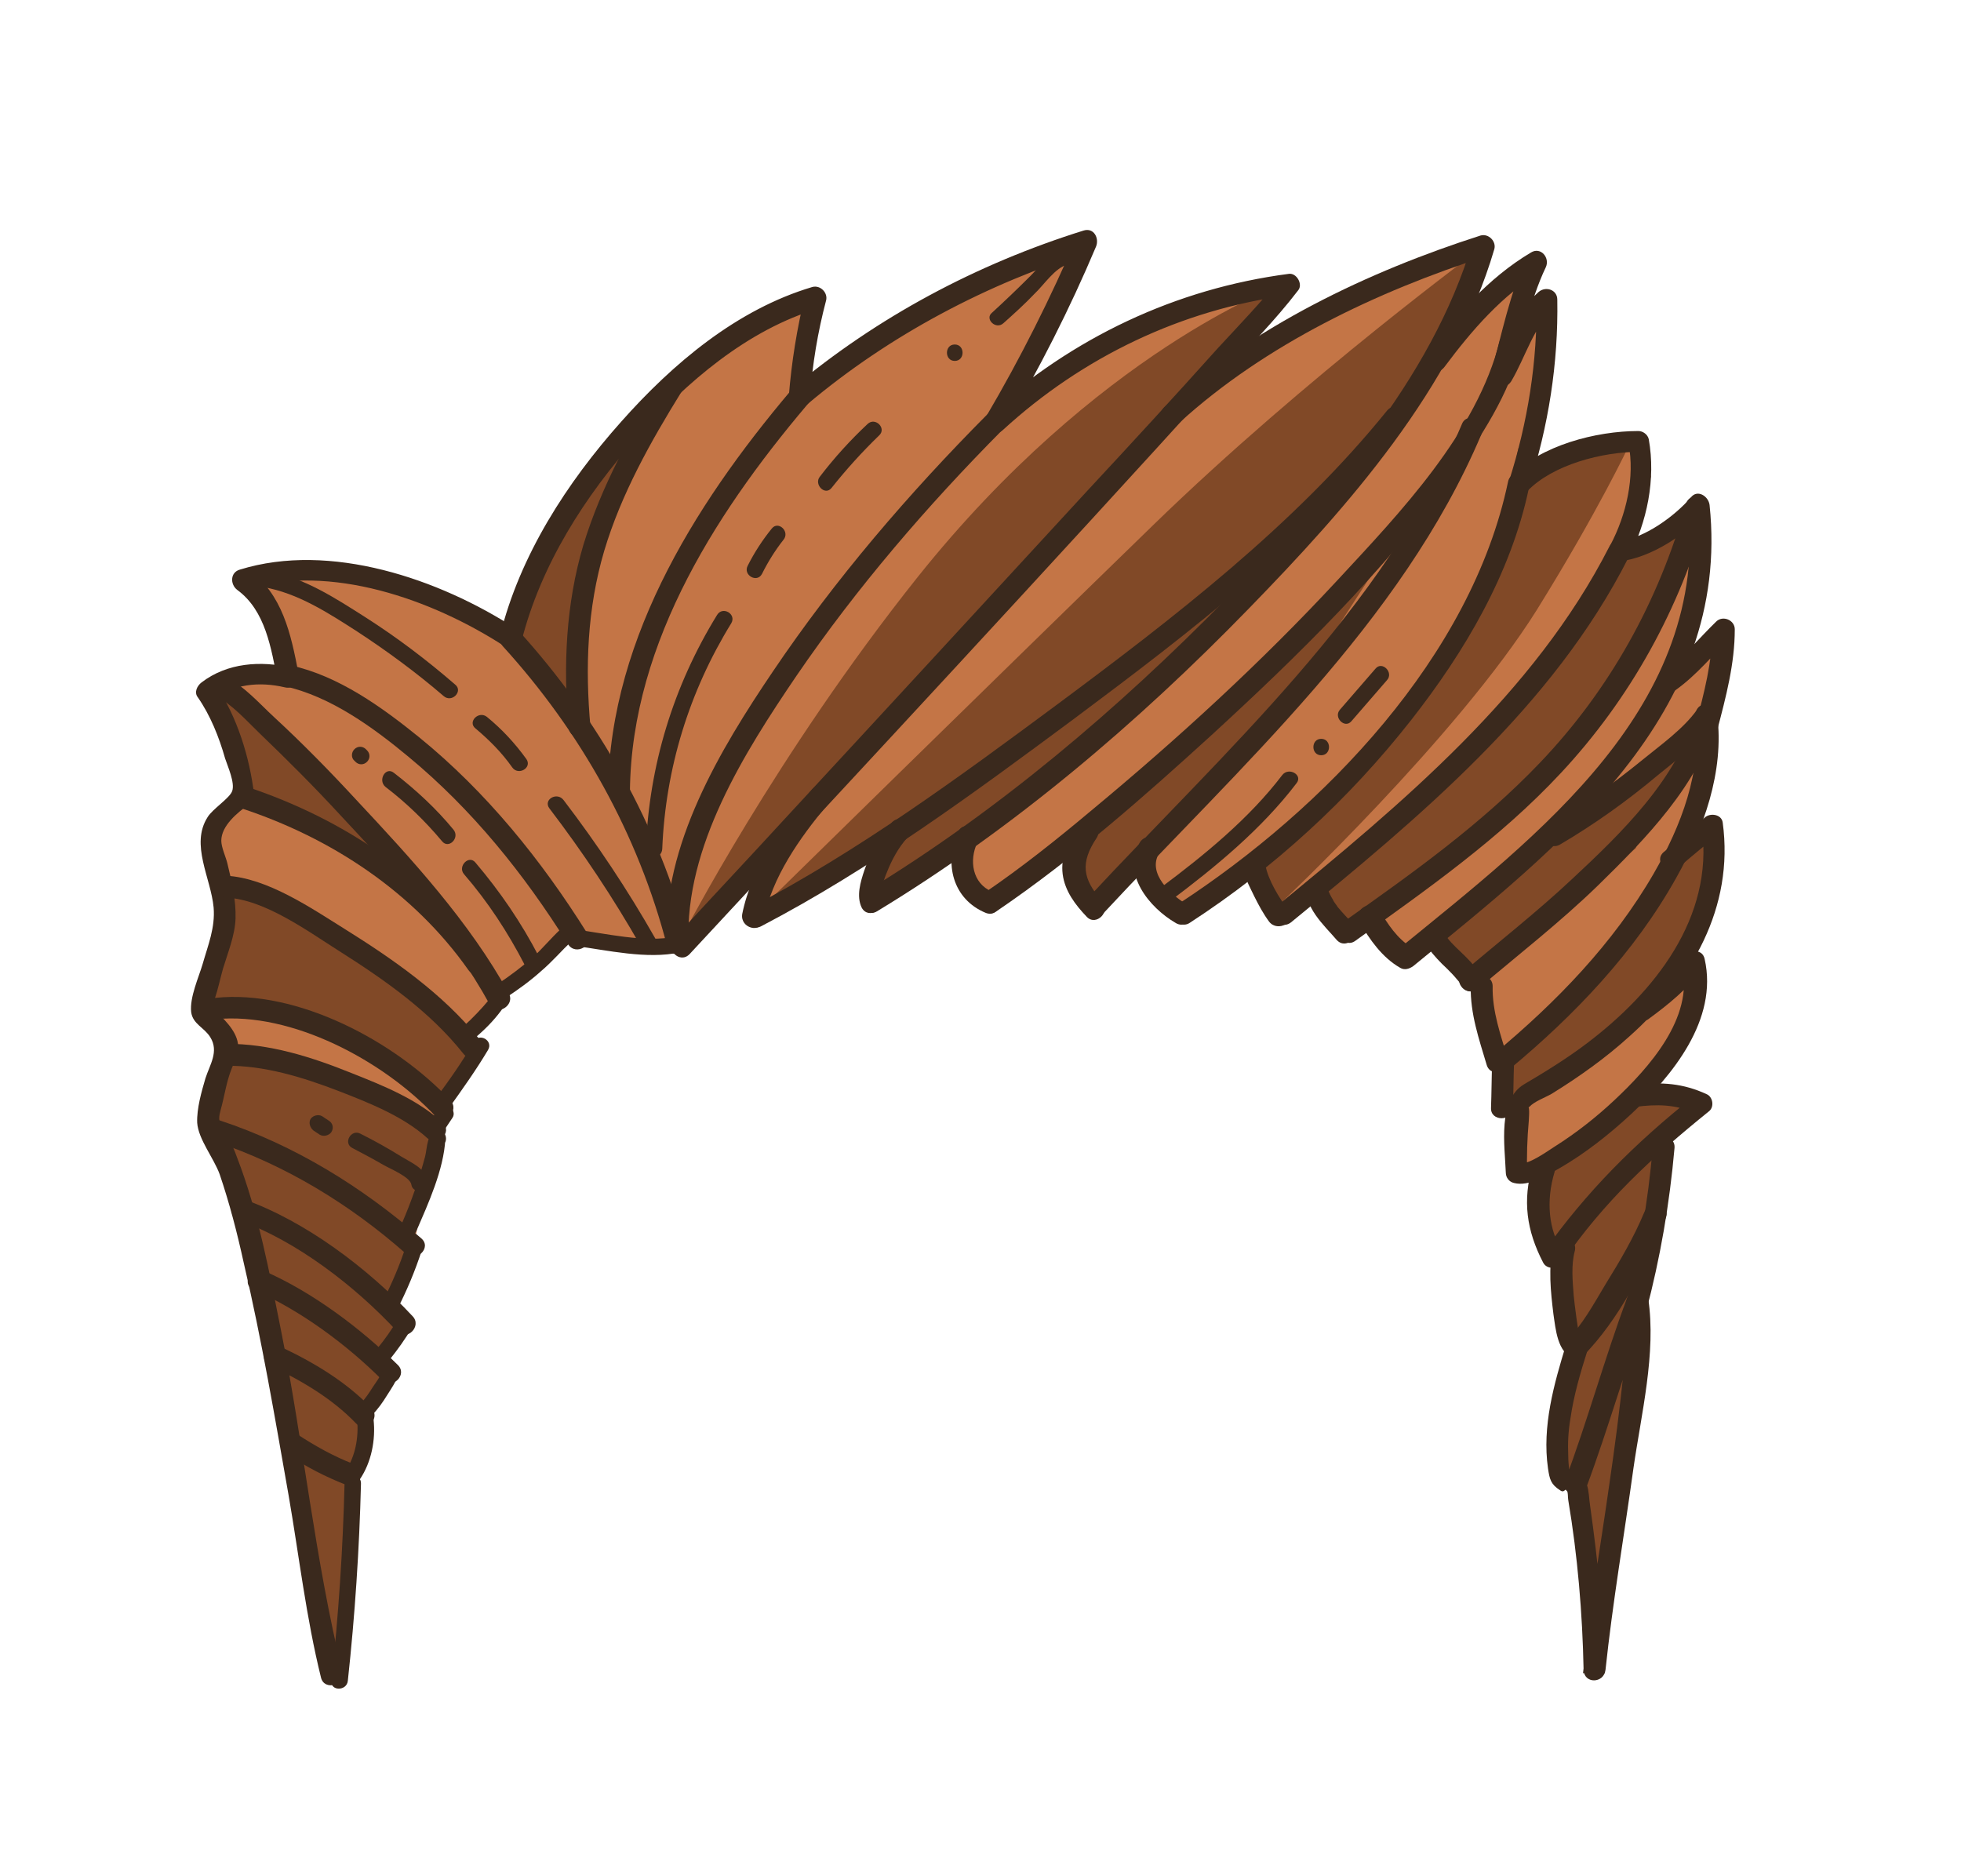 <?xml version="1.0" encoding="utf-8"?>
<!-- Generator: Adobe Illustrator 19.2.0, SVG Export Plug-In . SVG Version: 6.00 Build 0)  -->
<svg version="1.1" id="Layer_1" xmlns="http://www.w3.org/2000/svg" xmlns:xlink="http://www.w3.org/1999/xlink" x="0px" y="0px"
	 viewBox="0 0 358 342.5" style="enable-background:new 0 0 358 342.5;" xml:space="preserve">
<style type="text/css">
	.st0{fill:#C47546;}
	.st1{fill:#814927;}
	.st2{fill:#3A291D;}
</style>
<g>
	<path class="st0" d="M61.1,304.3l-10.4-53.4l-3.5-24.4L38,205.9l3.4-15.4l-4.5-5.4l4.1-19l-4.1-14.2l7.3-7.5l-6.4-18.1l14.8-3
		l-6.8-17.8l12.4-2.7l27.4,8l6.2,4.8l6.1-12.8l13.4-20.2l17-15.9l19.3-11.9L146,70.7l20.2-13.9l18.1-7.7l13.7-4.2l-4.7,10.6
		l-8.9,16.8l7.3-3.3l10.2-6.3l14.3-6.3l17.4-4.2L223.9,67l7.5-3.5l21.5-10.9l16.6-7.3l-5.7,16.2l8.7-8.3l7-4.7c0,0-4.5,16.4-4,15.3
		c0.5-1.1,5.8-7.9,5.8-7.9l-2.7,33.2l20.5-8.3l2.3,6.2c0,0-4,11.1-5.2,11.9s7.4,0.6,7.4,0.6l7-3.2l-0.8,10.2l-2.5,13.1l6.8-1.4
		c0,0-3.3,15.7-3.5,16.4c-0.2,0.7,1.6,6.1,1.6,6.1l-6,14.1l4.2-2l2.3-2l0.5,8l-3.7,13.2l-9.2,9.4l6-5l3-0.5v7.6l-10.5,14.8l5.1-0.1
		l6.9,2.2l-6.9,6l-0.4,7.5l-1,9.1l-3.7,10.9l0.6,12.2l-6.6,47.6l-5-23.1l-2.9-2.3l2.9-22.5l-3.1-6.3v-10.3l-2.7-3.9l0.3-13.4
		l-5.1,2.2l-0.3-12.2l-2.8-1.3l-4-23l-7.4-5.7l-5.4,2.4l-7.3-7.1l-4.2,2.6l-5-7.8l-6.3,4.7l-5.2-9.1l-13,8.7l-9.1-8.5l-7.1,6.6
		l-4.1-5.1v-4.8l-15.3,10.3l-5-4.1v-7.5l-16.2,10.8l-1.3-9.5L138.8,167l-0.8-8.5l-13.4,13.5l-14.9,0.3l-5.9-1.5l-18.6,18.7l1.4,3.7
		l-6.4,11.1L76,225.1l-9.5,37l-3.1,31.3L61.1,304.3z"/>
	<g>
		<path class="st1" d="M41.2,192.6l10,1.2l16.4,5.7l11.4,5.6l0.8,2.9l-6.4,16.1l2.1,3.4l-4.3,10.9l2.7,3.3l-4.9,6.9l2.2,2.1
			l-4.8,7.8v5.9l-2,4.9l-3.3,35c0,0-2.4-7.6-2.5-8.1c-0.1-0.4-11.9-65-11.9-65s-8.5-25.2-8.6-26.2C38.1,204.1,41.2,192.6,41.2,192.6
			z"/>
		<polygon class="st1" points="39.7,123.3 67.7,151.9 70.3,158.8 47.3,147.3 44.5,145.4 37.7,126.3 		"/>
		<path class="st1" d="M41.3,161.9l8.9,3l13.7,7.1l10,7.6L86,191l-4.7,9.7l-9.4-5.9l-14.4-7.5c0,0-12.3-3.5-13.5-3.5
			c-1.2,0-7.3,0-7.3,0l3.6-11.7L41.3,161.9z"/>
		<path class="st1" d="M93.2,114.9l12.2,17.2l0-8.7c0,0,2-27.8,3-28.4c1-0.6,8.9-15.2,8.9-15.2l5-8.9l-13.9,14.6
			c0,0-10.1,15.6-10.3,17.5C97.9,104.8,93.2,114.9,93.2,114.9z"/>
		<path class="st1" d="M124.7,170.7c0,0,16.9-32.8,42.8-65.3c32.8-41.1,66-53.2,66-53.2l-14.6,20.1l-42,43.8l-38.3,40.5L124.7,170.7
			z"/>
		<polygon class="st1" points="160.8,152.9 158.2,159.6 159.1,164.7 166.6,159.6 178.1,152.4 210.3,127.6 229.3,107.6 235.3,100.4 
			221.2,109.5 190.2,133.9 		"/>
		<path class="st1" d="M197.1,153l9.2-7.4l12-10.7L251,104l-13.8,21.3l-29.2,31.2l-7.9,8.1c0,0-4.1-2.6-4.1-3.9S197.1,153,197.1,153
			z"/>
		<polygon class="st1" points="239,161.9 249.9,152.9 268.5,136.7 284.6,118.2 296.7,101.1 303.6,98.3 309.2,94.7 304.9,106.9 
			296,123.8 280.2,144.4 260.9,159.6 246.4,170.1 		"/>
		<path class="st1" d="M262.5,172.2l6,7l9.7-7l20.4-17.3c0,0,6.3-13.9,8-13.4s2.7-4.6,2.7-4.6l-12.1,6.7l-12.6,7.4L262.5,172.2z"/>
		<path class="st1" d="M275.8,192.5c0.8-0.7,9.2-8.4,9.2-8.4l11.9-13.5l11-15.8l3.9-2.9l1.2,7l-5.8,16.1l-8.8,10.7l-21,15.2
			l-3.7-0.1L275.8,192.5z"/>
		<polygon class="st1" points="280.6,212.8 281.8,221.9 284.4,229.4 287.5,246 284.1,259.4 284.4,266.4 287.9,272.6 291.7,292.9 
			294,283.9 298.9,248.4 298.9,240.7 301.1,227.9 303.6,209.6 309.2,202.3 300.1,198.3 290,207.5 		"/>
		<path class="st1" d="M138.8,166c0,0,43.3-42.5,71.8-70.2c27.9-27.1,60.2-50.8,60.2-50.8l-7.3,17.8L242,92.6l-23.8,20l-31.5,23.7
			l-28.6,18.5L138.8,166z"/>
		<path class="st1" d="M229.1,156.7l14-11l18.4-23l11.3-19.2l4.4-21.7l4.1,4.5l16.1-5c0,0-5.5,11.8-16.8,30
			c-14.5,23.2-47.2,54-47.2,54L229.1,156.7z"/>
	</g>
	<g>
		<g>
			<g>
				<path class="st2" d="M160.1,166.4c24.9-15.1,47.6-34.4,67.9-55.3c18-18.5,37.4-40.3,44.8-65.6c0.4-1.4-1-2.9-2.5-2.5
					c-20.6,6.6-41.5,16.6-57.7,31.3c-1.9,1.7,0.9,4.6,2.8,2.8c15.6-14.2,36-23.9,55.9-30.3c-0.8-0.8-1.6-1.6-2.5-2.5
					c-7.4,25.1-26.9,46.7-44.8,64.9c-19.8,20.2-41.8,38.9-66,53.6C155.9,164.3,157.9,167.7,160.1,166.4L160.1,166.4z"/>
			</g>
			<g>
				<path class="st2" d="M125.9,174.2c32.6-35.1,65.2-70.2,97.4-105.7c4.6-5.1,9.5-10,13.7-15.5c0.9-1.1-0.3-3.2-1.7-3
					c-20.7,2.7-39.6,11.7-55,25.7c1,0.8,2.1,1.6,3.1,2.4c6.3-10.7,11.9-21.7,16.7-33.1c0.6-1.5-0.4-3.5-2.3-2.9
					c-19.5,6.1-37.7,15.8-53.3,28.9c1.1,0.5,2.3,0.9,3.4,1.4c0.4-5.9,1.4-11.8,2.9-17.5c0.4-1.4-1-2.9-2.5-2.5
					c-13.8,4.1-25.5,14-34.9,24.6c-9.9,11.1-18.5,24.4-22.1,39c-0.6,2.5,3.2,3.6,3.9,1.1c3.5-13.9,11.6-26.6,21.1-37.2
					c9-10.1,20.1-19.7,33.2-23.6c-0.8-0.8-1.6-1.6-2.5-2.5c-1.5,6.1-2.5,12.3-3,18.6c-0.1,1.9,2.2,2.4,3.4,1.4
					c15.1-12.7,32.8-22,51.6-27.9c-0.8-1-1.5-2-2.3-2.9c-4.9,11.4-10.4,22.4-16.7,33.1c-1.2,2,1.5,3.9,3.1,2.4
					c14.5-13.3,32.6-22,52.2-24.6c-0.6-1-1.2-2-1.7-3c-2.7,3.6-7.7,8.8-11.3,12.7c-7.8,8.7-15.7,17.3-23.7,25.9
					c-18.5,20.1-37,40.2-55.6,60.3c-6.6,7.2-13.3,14.3-19.9,21.5C121.3,173.3,124.1,176.1,125.9,174.2L125.9,174.2z"/>
			</g>
			<g>
				<path class="st2" d="M94.2,114.8c-14-9.1-33.9-15.9-50.4-10.8c-1.8,0.5-1.8,2.7-0.5,3.7c5.2,3.8,6.2,10.7,7.4,16.7
					c0.8-0.8,1.6-1.6,2.5-2.5c-5.6-1.3-11.7-0.9-16.4,2.7c-0.8,0.6-1.4,1.8-0.7,2.7c2.3,3.3,3.9,7.3,5,11.2c0.5,1.5,1.8,4.4,1.3,5.9
					c-0.4,1.3-3.6,3.3-4.5,4.8c-3.2,5,0.6,11.1,1.1,16.5c0.3,3.7-1,6.8-2,10.3c-0.7,2.4-2.4,6.1-2.1,8.8c0.3,2.2,2.4,2.8,3.5,4.6
					c1.6,2.6-0.1,5-0.9,7.5c-0.7,2.4-1.6,5.5-1.5,8.1c0.2,3,3,6.4,4.1,9.4c1.8,5.3,3.2,10.7,4.4,16.2c3.3,14.1,5.7,28.3,8.2,42.5
					c1.9,11,3.2,22.3,5.9,33.2c0.6,2.5,4.5,1.4,3.9-1.1c-5-20.4-7.1-41.7-11.2-62.3c-2.1-10.5-4.1-21.4-8-31.5
					c-0.5-1.4-1.1-2.8-1.8-4.1c-1.2-2.2-1.9-2.2-1.2-4.7c0.7-2.5,1-5,2-7.5c0.4-1.1,1.1-2.3,1.2-3.6c0.1-2.7-2-4.8-3.8-6.6
					c-1.3-1.3-1.1-0.6-0.5-2.5c0.6-1.8,1-3.7,1.5-5.5c0.9-3,2.2-6.1,2.3-9.2c0.1-3.4-0.7-6.8-1.5-10.1c-0.3-1.2-1.1-2.9-1.1-4.1
					c0-2.7,2.9-5.1,5-6.6c0.5-0.4,1.1-1,1-1.7c-0.8-6.9-3.1-14.3-7-20.1c-0.2,0.9-0.5,1.8-0.7,2.7c3.9-2.9,8.6-3.4,13.3-2.3
					c1.6,0.4,2.8-1,2.5-2.5c-1.4-7.3-2.9-14.5-9.2-19.1c-0.2,1.2-0.3,2.4-0.5,3.7c15.5-4.8,34.2,1.9,47.3,10.4
					C94.4,119.7,96.4,116.2,94.2,114.8L94.2,114.8z"/>
			</g>
			<g>
				<path class="st2" d="M248.2,168.4c1.9,3.2,4.1,6.4,7.4,8.3c0.8,0.5,1.7,0.2,2.4-0.3c26.5-21.7,58.1-46,54.1-84.2
					c-0.2-1.6-2.2-2.9-3.4-1.4c-2.9,3.4-8.5,7.5-13.1,8c0.6,1,1.2,2,1.7,3c3.4-6.5,5-14.3,3.7-21.6c-0.2-0.9-1.1-1.5-1.9-1.5
					c-7.7,0-17.8,2.6-23.3,8.3c1.1,0.6,2.2,1.3,3.3,1.9c3.6-11.1,5.4-22.6,5.2-34.2c0-1.8-2.1-2.5-3.4-1.4
					c-4.2,3.7-5.8,9.6-8.6,14.3c1.2,0.5,2.4,1,3.7,1.5c1.9-6.8,3.2-14,6.2-20.3c0.8-1.7-0.9-3.8-2.7-2.7
					c-7.9,4.7-13.8,11.6-19.3,18.9c-1.5,2.1,1.9,4.1,3.5,2c5-6.7,10.5-13.1,17.8-17.5c-0.9-0.9-1.8-1.8-2.7-2.7
					c-3.2,6.7-4.6,14.2-6.6,21.3c-0.6,2.2,2.5,3.5,3.7,1.5c2.6-4.4,4.1-10.1,8-13.5c-1.1-0.5-2.3-0.9-3.4-1.4
					c0.2,11.3-1.6,22.4-5,33.1c-0.6,1.9,2,3.4,3.3,1.9c4.7-4.9,13.8-7.2,20.4-7.2c-0.6-0.5-1.3-1-1.9-1.5c1.2,6.1-0.4,13-3.3,18.5
					c-0.6,1.2,0.1,3.2,1.7,3c5.8-0.7,12.1-4.9,15.9-9.2c-1.1-0.5-2.3-0.9-3.4-1.4c3.9,37.1-27.2,60.4-52.9,81.4
					c0.8-0.1,1.6-0.2,2.4-0.3c-2.6-1.6-4.4-4.3-5.9-6.9C250.3,164.1,246.9,166.1,248.2,168.4L248.2,168.4z"/>
			</g>
			<g>
				<path class="st2" d="M284.8,154.2c6.3-3.7,12.3-8,17.9-12.7c3.7-3,7.8-6.1,10.5-9.9c-1.2-0.3-2.5-0.7-3.7-1
					c1.3,10.2-2.6,20.2-7.6,28.9c-7.4,12.8-17.8,23.5-29.1,32.9c-2,1.6,0.9,4.5,2.8,2.8c11.9-9.9,22.8-21.3,30.4-34.9
					c5-8.9,8.8-19.4,7.5-29.7c-0.2-2-2.5-2.7-3.7-1c-2.5,3.5-6.6,6.4-9.9,9.1c-5.4,4.4-11.1,8.5-17.1,12
					C280.6,152.1,282.6,155.5,284.8,154.2L284.8,154.2z"/>
			</g>
			<g>
				<path class="st2" d="M300.9,186.1c3.7-2.7,7.1-5.5,9.9-9.1c-1.2-0.2-2.4-0.3-3.7-0.5c2.1,9.4-6.1,18.5-12.4,24.4
					c-3.3,3.1-7,6-10.8,8.4c-1.3,0.8-4.9,3.5-6.6,3.1c0.5,0.6,1,1.3,1.5,1.9c-0.1-3.2,0-6.4,0.3-9.7c0-0.4,0.3-3.4-0.4-2.2
					c0.1-0.1,0.4-0.2,0.5-0.3c0.9-1,2.9-1.7,4.1-2.4c5-3.1,9.8-6.5,14.2-10.5c11.3-10.1,19.1-23.5,17-39c-0.2-1.6-2.4-1.8-3.3-0.9
					c-2.4,2.2-5,4.2-7.5,6.3c-1.9,1.7,0.9,4.5,2.8,2.8c2.4-2.2,5-4.2,7.5-6.3c-1.1-0.3-2.2-0.6-3.3-0.9c2.2,16.4-8.7,30-21,39.3
					c-3.7,2.8-7.6,5.2-11.5,7.5c-4.8,2.9-3.5,11.1-3.3,16.1c0,0.9,0.6,1.7,1.5,1.9c2.7,0.7,6-1.4,8.3-2.7c4.7-2.7,9.1-6.2,13.1-9.9
					c7.5-7,15.9-17.2,13.4-28.3c-0.4-1.9-2.7-1.7-3.7-0.5c-2.3,3-5.4,5.4-8.5,7.6C296.8,184.2,298.8,187.6,300.9,186.1L300.9,186.1z
					"/>
			</g>
			<g>
				<path class="st2" d="M279.8,212.8c-1.9,6.4-1.1,11.9,1.9,17.7c0.7,1.4,2.7,1.2,3.5,0c7.6-11.1,16.4-19.2,26.8-27.6
					c1-0.8,0.7-2.6-0.4-3.1c-4.3-2-8.3-2.3-13-1.7c-2.5,0.3-2.5,4.3,0,4c3.8-0.5,7.3-0.5,11,1.2c-0.1-1-0.3-2.1-0.4-3.1
					c-10.7,8.5-19.6,17.4-27.4,28.4c1.2,0,2.3,0,3.5,0c-2.6-4-3.1-9.3-1.5-14.6C284.4,211.4,280.5,210.3,279.8,212.8L279.8,212.8z"
					/>
			</g>
			<g>
				<path class="st2" d="M283.6,227.4c-1,4-0.5,8.5,0,12.6c0.4,2.6,0.7,7,3.7,8c-0.5-0.8-0.9-1.6-1.4-2.5
					c-2.2,7.2-4.4,14.9-3.3,22.6c0.3,2,0.5,2.9,2.2,4c0.8,0.6,0.9-0.4,1.2,0c0.3,0.3,0.2,1.3,0.3,1.8c1.7,10.1,2.6,20.7,2.8,31
					c0.1,2.6,3.7,2.5,4,0c1.3-12.3,3.4-24.5,5.1-36.8c1.4-9.8,4.2-21.1,2.7-31c-0.3-2.2-3.2-1.6-3.9,0c-4.1,11-7.2,22.4-11.3,33.3
					c-0.9,2.4,3,3.6,3.9,1.2c4.1-11,7.2-22.2,11.3-33.2c-1.3,0-2.6,0-3.9,0c0.6,4-0.2,8.2-0.6,12.1c-0.7,6.8-1.6,13.7-2.6,20.5
					c-1.6,11.4-3.6,22.5-4.8,34.5c1.3,0,2.7,0,4,0c-0.2-10-1.3-20.6-2.7-30.5c-0.2-1.2-0.2-2.8-0.6-3.9c-0.5-1.2-1-1.2-1.8-2.1
					c-0.4-0.2-0.9-0.4-1.4-0.4c-0.1-0.9-0.2-1.8-0.2-2.8c-0.1-2.3,0-4.5,0.4-6.8c0.6-4.2,1.8-8.3,3.1-12.4c0.3-1.1-0.4-2.1-1.4-2.5
					c-0.2-0.1-1-6.3-1.1-7.5c-0.2-2.7-0.5-5.6,0.2-8.2C288.1,225.9,284.2,224.9,283.6,227.4L283.6,227.4z"/>
			</g>
			<g>
				<path class="st2" d="M300.5,239.5c2.6-9.8,4.3-19.7,5.2-29.9c0.2-2.6-3.8-2.6-4,0c-0.8,9.8-2.5,19.3-5,28.8
					C295.9,240.9,299.8,242,300.5,239.5L300.5,239.5z"/>
			</g>
			<g>
				<path class="st2" d="M91.8,118c14.2,15.6,24.7,34.3,30,54.8c0.6,2.5,4.5,1.4,3.9-1.1c-5.5-21.1-16.4-40.4-31-56.5
					C92.9,113.3,90.1,116.1,91.8,118L91.8,118z"/>
			</g>
			<g>
				<path class="st2" d="M125.7,172.2c-0.7-17.6,10.2-34.8,19.7-48.8c11-16.1,23.9-31.1,37.6-44.9c1.8-1.8-1-4.7-2.8-2.8
					c-14.3,14.4-27.7,30-39.1,46.9c-9.6,14.2-20.2,31.8-19.4,49.6C121.8,174.8,125.8,174.8,125.7,172.2L125.7,172.2z"/>
			</g>
			<g>
				<path class="st2" d="M115,144.4c0.3-27.5,16.5-52.1,33.9-72.3c1.7-1.9-1.1-4.8-2.8-2.8c-18.1,21-34.7,46.5-35.1,75.1
					C111,147,115,147,115,144.4L115,144.4z"/>
			</g>
			<g>
				<path class="st2" d="M121.1,69.3c-5.8,9.5-11.3,19.4-14.6,30.2c-3.2,10.8-3.7,22.1-2.7,33.3c0.2,2.5,4.2,2.6,4,0
					c-1-10.9-0.6-21.7,2.5-32.2c3.1-10.4,8.5-20,14.2-29.2C125.9,69.1,122.5,67.1,121.1,69.3L121.1,69.3z"/>
			</g>
			<g>
				<path class="st2" d="M139,169.1c20.1-10.5,38.8-24.3,57-37.8c21.3-15.9,43.2-32.7,60-53.5c1.6-2-1.2-4.8-2.8-2.8
					c-16.8,20.8-38.9,37.8-60.3,53.7c-17.8,13.2-36.2,26.7-55.9,37C134.7,166.8,136.8,170.3,139,169.1L139,169.1z"/>
			</g>
			<g>
				<path class="st2" d="M181.9,166.4c14-9.5,26.9-20.9,39.3-32.2c15.8-14.5,31.4-29.8,44-47.2c5.2-7.2,10.3-15,12.5-23.7
					c0.6-2.5-3.2-3.6-3.9-1.1c-4.2,16.8-18.2,31.4-29.6,43.7c-14,15.1-29.3,29.1-45.1,42.2c-6.2,5.2-12.6,10.3-19.2,14.8
					C177.8,164.4,179.8,167.8,181.9,166.4L181.9,166.4z"/>
			</g>
			<g>
				<path class="st2" d="M275.3,88c-6.7,31.9-33.6,59.7-60.1,77c-2.2,1.4-0.1,4.9,2,3.5c15.4-10,29.1-22.6,40.4-37
					c9.8-12.5,18.2-26.7,21.5-42.3C279.6,86.5,275.8,85.4,275.3,88L275.3,88z"/>
			</g>
			<g>
				<path class="st2" d="M201.4,166.8c24.9-26.8,54.4-53,69-87.4c1-2.3-2.5-4.4-3.5-2c-14.4,34.1-43.6,60-68.3,86.6
					C196.8,165.9,199.6,168.7,201.4,166.8L201.4,166.8z"/>
			</g>
			<g>
				<path class="st2" d="M235.7,168.4c23.2-19,47.8-39.3,61.6-66.6c1.2-2.3-2.3-4.3-3.5-2c-13.7,26.9-38,47-60.9,65.8
					C230.9,167.2,233.7,170,235.7,168.4L235.7,168.4z"/>
			</g>
			<g>
				<path class="st2" d="M247.4,171.8c13.1-9.4,26.4-18.7,37.5-30.6c12.8-13.7,21.8-30.1,26.8-48.1c0.7-2.5-3.2-3.5-3.9-1.1
					c-5,17.8-13.9,33.9-26.7,47.3c-10.7,11.2-23.2,20.1-35.8,29C243.3,169.8,245.3,173.3,247.4,171.8L247.4,171.8z"/>
			</g>
			<g>
				<path class="st2" d="M269.9,180.5c7.3-6.2,14.9-12.1,21.8-18.8c8.7-8.5,18.5-18.5,21.8-30.6c0.7-2.5-3.2-3.6-3.9-1.1
					c-3.3,12.2-13.7,22.2-22.6,30.5c-6.4,6-13.3,11.4-20,17.1C265.1,179.4,267.9,182.2,269.9,180.5L269.9,180.5z"/>
			</g>
		</g>
		<g>
			<path class="st2" d="M139.4,168c1.5-7.8,6.6-15,11.6-21c1.6-2-1.2-4.8-2.8-2.8c-5.4,6.5-11,14.2-12.7,22.7
				C135.1,169.5,138.9,170.5,139.4,168L139.4,168z"/>
		</g>
		<g>
			<path class="st2" d="M160.8,163.6c0.2,0.3,0.1-0.9,0.2-1.4c0.2-1,0.5-2,0.9-2.9c0.9-2.3,2.1-4.5,3.7-6.3c1.7-1.9-1.1-4.7-2.8-2.8
				c-2.3,2.5-3.9,5.5-5,8.7c-0.7,2.1-1.5,4.7-0.5,6.8C158.5,168,161.9,166,160.8,163.6L160.8,163.6z"/>
		</g>
		<g>
			<path class="st2" d="M181.1,162.8c-3.6-1.5-4.2-5.7-2.7-8.9c1.1-2.3-2.4-4.4-3.5-2c-2.6,5.7-1,12.3,5.1,14.8
				C182.5,167.6,183.5,163.8,181.1,162.8L181.1,162.8z"/>
		</g>
		<g>
			<path class="st2" d="M201.2,164.5c-3.6-4-4-7-1-11.5c1.4-2.2-2-4.2-3.5-2c-1.7,2.6-3.1,5.4-2.7,8.6c0.4,3.1,2.3,5.6,4.4,7.8
				C200.1,169.2,202.9,166.4,201.2,164.5L201.2,164.5z"/>
		</g>
		<g>
			<path class="st2" d="M216.6,165.1c-2.8-1.7-7.2-5.6-5-9.3c1.3-2.2-2.1-4.2-3.5-2c-3.4,5.7,1.7,11.9,6.5,14.7
				C216.8,169.9,218.8,166.5,216.6,165.1L216.6,165.1z"/>
		</g>
		<g>
			<path class="st2" d="M235.2,166.2c-1.7-2.3-3.7-5.5-4.2-8.3c-0.5-2.5-4.3-1.5-3.9,1.1c0.3,1.7,1.2,3.2,1.9,4.7
				c0.8,1.6,1.6,3.1,2.7,4.6C233.3,170.3,236.8,168.3,235.2,166.2L235.2,166.2z"/>
		</g>
		<g>
			<path class="st2" d="M247,168.7c-0.9-1-1.9-2-2.8-3.1c-0.3-0.5-0.7-0.9-0.9-1.4c-0.2-0.3-0.8-1.4-0.8-1.7
				c-0.5,0.5-0.9,0.9-1.4,1.4c0,0,0.1,0,0.1,0c-0.8-0.3-1.5-0.6-2.3-0.9c0,0,0,0,0,0.1c1.3,2.2,4.8,0.2,3.5-2c0,0,0,0,0-0.1
				c-0.5-0.8-1.4-1.1-2.3-0.9c0,0-0.1,0-0.1,0c-0.6,0.1-1.3,0.8-1.4,1.4c-0.8,4,3.2,7.5,5.5,10.2C245.9,173.5,248.7,170.7,247,168.7
				L247,168.7z"/>
		</g>
		<g>
			<path class="st2" d="M270.4,178.6c-1.1-3-4.5-5.1-6.2-7.4c-0.6-0.9-1.7-1.3-2.7-0.7c-0.9,0.5-1.4,1.9-0.7,2.7
				c1,1.3,2.1,2.5,3.3,3.6c0.6,0.6,1.2,1.2,1.7,1.8c0.2,0.2,0.4,0.5,0.6,0.7c0.1,0.1,0.4,0.8,0.2,0.3
				C267.4,182.1,271.3,181,270.4,178.6L270.4,178.6z"/>
		</g>
		<g>
			<path class="st2" d="M275.3,193.4c-1.3-4.3-2.9-8.7-2.8-13.3c0-2.6-4-2.6-4,0c-0.1,5,1.5,9.6,2.9,14.3
				C272.1,196.9,276,195.8,275.3,193.4L275.3,193.4z"/>
		</g>
		<g>
			<path class="st2" d="M276.2,202.3c0.1-2.7,0.1-5.4,0.2-8.1c0.1-2.6-3.9-2.6-4,0c-0.1,2.7-0.1,5.4-0.2,8.1
				C272.1,204.8,276.1,204.8,276.2,202.3L276.2,202.3z"/>
		</g>
		<g>
			<path class="st2" d="M288.9,247.7c6.6-6.6,11.7-16.7,15.2-25.3c1-2.4-2.9-3.4-3.9-1.1c-1.9,4.6-4.5,9-7.1,13.2
				c-2.1,3.5-4.2,7.4-7.1,10.3C284.3,246.7,287.1,249.5,288.9,247.7L288.9,247.7z"/>
		</g>
		<g>
			<path class="st2" d="M52,125.3c8.4,1.9,16.1,7.5,22.6,12.9c11.6,9.6,21.1,21.4,29.1,34.2c1.4,2.2,4.8,0.2,3.5-2
				c-8.4-13.4-18.4-25.8-30.7-35.8c-6.8-5.5-14.7-11.2-23.4-13.1C50.6,120.8,49.5,124.7,52,125.3L52,125.3z"/>
		</g>
		<g>
			<path class="st2" d="M44.1,147.6c16.4,5.4,31.4,15.3,41.4,29.5c1.5,2.1,4.9,0.1,3.5-2c-10.6-15.1-26.4-25.6-43.8-31.4
				C42.7,142.9,41.6,146.8,44.1,147.6L44.1,147.6z"/>
		</g>
		<g>
			<path class="st2" d="M39.4,127.1c3,1.5,5.7,4.6,8.1,6.9c5,4.8,9.9,9.7,14.6,14.8c9.9,10.6,20.3,21.8,27.3,34.6
				c1.2,2.3,4.7,0.2,3.5-2c-7.2-13.1-17.8-24.6-27.9-35.4c-4.8-5.2-9.8-10.3-15-15.1c-2.6-2.4-5.4-5.6-8.6-7.2
				C39.1,122.5,37.1,126,39.4,127.1L39.4,127.1z"/>
		</g>
		<g>
			<path class="st2" d="M41.3,163.9c7,0.3,15,6.2,20.7,9.8c8.2,5.2,16.5,11,22.6,18.7c1.6,2,4.4-0.8,2.8-2.8
				c-6.6-8.2-15.7-14.5-24.5-20c-6.1-3.8-14.1-9.3-21.6-9.7C38.7,159.8,38.7,163.8,41.3,163.9L41.3,163.9z"/>
		</g>
		<g>
			<path class="st2" d="M39.3,186.1c14-1.4,30.7,7.6,40.1,17.6c1.8,1.9,4.6-1,2.8-2.8c-10-10.7-27.9-20.3-42.9-18.7
				C36.8,182.3,36.8,186.3,39.3,186.1L39.3,186.1z"/>
		</g>
		<g>
			<path class="st2" d="M41.2,194.6c7-0.1,14.1,2.1,20.6,4.6c5.4,2.1,11.8,4.6,16.2,8.6c1.9,1.7,4.7-1.1,2.8-2.8
				c-4.6-4.3-10.9-6.8-16.7-9.1c-7.2-2.9-15-5.4-22.9-5.3C38.6,190.6,38.6,194.6,41.2,194.6L41.2,194.6z"/>
		</g>
		<g>
			<path class="st2" d="M39.2,208.4c12.9,4.3,24.7,11.5,34.9,20.5c1.9,1.7,4.8-1.1,2.8-2.8c-10.8-9.4-23.1-17-36.7-21.5
				C37.8,203.7,36.7,207.5,39.2,208.4L39.2,208.4z"/>
		</g>
		<g>
			<path class="st2" d="M43.6,222.8c10.6,3.8,21.3,12.1,28.9,20.3c1.8,1.9,4.6-1,2.8-2.8c-8.1-8.7-19.5-17.3-30.7-21.3
				C42.2,218.1,41.2,221.9,43.6,222.8L43.6,222.8z"/>
		</g>
		<g>
			<path class="st2" d="M46.3,235.5c8.5,3.7,17,10,23.5,16.5c1.8,1.8,4.7-1,2.8-2.8c-6.8-6.7-15.6-13.3-24.3-17.1
				C45.9,231.1,43.9,234.5,46.3,235.5L46.3,235.5z"/>
		</g>
		<g>
			<path class="st2" d="M49.2,249.3c5.7,2.7,11.4,6,15.8,10.6c1.8,1.9,4.6-1,2.8-2.8c-4.6-4.8-10.6-8.4-16.6-11.2
				C49,244.8,46.9,248.2,49.2,249.3L49.2,249.3z"/>
		</g>
		<g>
			<path class="st2" d="M52.3,265.4c3.5,2.4,7.2,4.3,11.1,5.8c2.4,0.9,3.4-2.9,1.1-3.9c-3.6-1.4-7-3.3-10.2-5.4
				C52.2,260.5,50.2,264,52.3,265.4L52.3,265.4z"/>
		</g>
		<g>
			<path class="st2" d="M305.9,126c3.8-2.7,6.8-6.4,10.1-9.7c-1.1-0.5-2.3-0.9-3.4-1.4c0,6-1.5,11.6-3,17.3
				c-0.7,2.5,3.2,3.6,3.9,1.1c1.6-6.1,3.2-12.1,3.2-18.4c0-1.7-2.2-2.6-3.4-1.4c-3.1,3-5.9,6.5-9.3,9
				C301.8,124,303.8,127.5,305.9,126L305.9,126z"/>
		</g>
		<g>
			<path class="st2" d="M62.9,270.9c-0.3,12-1.1,24-2.4,36c-0.2,1.9,2.8,1.9,3,0c1.3-12,2.1-24,2.4-36C66,269,63,269,62.9,270.9
				L62.9,270.9z"/>
		</g>
		<g>
			<path class="st2" d="M65.7,270.1c2.1-3.1,2.9-7.2,2.5-10.9c-0.2-1.9-3.2-1.9-3,0c0.3,3.2-0.3,6.7-2.1,9.3
				C62,270.2,64.6,271.7,65.7,270.1L65.7,270.1z"/>
		</g>
		<g>
			<path class="st2" d="M67.9,258.4c1.1-1.1,2-2.4,2.8-3.7c0.7-1.1,1.6-2.4,2-3.7c0.5-1.9-2.4-2.7-2.9-0.8c-0.3,1.1-1.1,2.1-1.7,3
				c-0.7,1.1-1.4,2.2-2.3,3.1C64.4,257.7,66.5,259.8,67.9,258.4L67.9,258.4z"/>
		</g>
		<g>
			<path class="st2" d="M71.1,248.3c1.5-1.9,2.9-3.8,4.1-5.9c1-1.7-1.6-3.2-2.6-1.5c-1.1,1.9-2.3,3.6-3.7,5.3
				C67.7,247.7,69.8,249.8,71.1,248.3L71.1,248.3z"/>
		</g>
		<g>
			<path class="st2" d="M72.5,239.1c1.8-3.5,3.3-7.1,4.5-10.8c0.6-1.8-2.3-2.6-2.9-0.8c-1.1,3.5-2.6,6.9-4.2,10.1
				C69,239.3,71.6,240.9,72.5,239.1L72.5,239.1z"/>
		</g>
		<g>
			<path class="st2" d="M76,224.8c2.2-5.1,5-11.2,5.3-16.8c-0.2,0.4-0.5,0.9-0.7,1.3c-0.2,0-0.4,0.1-0.6,0.1c1.9,0,1.9-3,0-3
				c-2.1,0.1-2,3.3-2.4,4.8c-1.1,4.1-2.5,8.2-4.2,12.1C72.6,225.1,75.2,226.6,76,224.8L76,224.8z"/>
		</g>
		<g>
			<path class="st2" d="M81.2,206.2c0.5-0.7,0.9-1.4,1.4-2.1c0.5-0.7,0.1-1.7-0.5-2.1c-0.7-0.4-1.6-0.1-2.1,0.5
				c-0.5,0.7-0.9,1.4-1.4,2.1c-0.5,0.7-0.1,1.7,0.5,2.1C79.9,207.2,80.8,206.9,81.2,206.2L81.2,206.2z"/>
		</g>
		<g>
			<path class="st2" d="M81.9,202.4c2.5-3.5,5-7,7.2-10.7c1-1.7-1.6-3.2-2.6-1.5c-2.1,3.7-4.6,7.2-7.2,10.7
				C78.2,202.5,80.8,204,81.9,202.4L81.9,202.4z"/>
		</g>
		<g>
			<path class="st2" d="M86.6,189.6c1.8-1.5,3.5-3.2,4.9-5.1c0.5-0.6,0.6-1.5,0-2.1c-0.5-0.5-1.6-0.6-2.1,0
				c-1.5,1.8-3.1,3.5-4.9,5.1C82.9,188.8,85.1,190.9,86.6,189.6L86.6,189.6z"/>
		</g>
		<g>
			<path class="st2" d="M92.3,182.2c2.3-1.5,4.5-3.1,6.5-4.9c2-1.7,3.7-3.7,5.6-5.5c1.4-1.3-0.7-3.4-2.1-2.1c-1.7,1.6-3.2,3.4-4.9,5
				c-2.1,1.8-4.3,3.5-6.6,5C89.2,180.7,90.7,183.3,92.3,182.2L92.3,182.2z"/>
		</g>
		<g>
			<path class="st2" d="M104.9,172.7c6,0.8,13.2,2.5,19.2,1.2c1.9-0.4,1.1-3.3-0.8-2.9c-5.6,1.2-12.8-0.6-18.4-1.3
				C103,169.4,103.1,172.4,104.9,172.7L104.9,172.7z"/>
		</g>
		<g>
			<path class="st2" d="M120.9,155c0.6-14.7,4.9-28.7,12.6-41.2c1-1.7-1.6-3.2-2.6-1.5c-8,13-12.4,27.5-13,42.7
				C117.8,157,120.8,157,120.9,155L120.9,155z"/>
		</g>
		<g>
			<path class="st2" d="M151.8,89.1c2.7-3.4,5.6-6.6,8.7-9.6c1.4-1.3-0.7-3.4-2.1-2.1c-3.2,3-6.1,6.2-8.7,9.6
				C148.5,88.4,150.6,90.6,151.8,89.1L151.8,89.1z"/>
		</g>
		<g>
			<path class="st2" d="M183.2,59c1.9-1.7,3.9-3.5,5.7-5.4c1.7-1.6,3.7-4.7,6-5.3c-0.6-0.5-1.3-1-1.9-1.4c0,0,0,0,0,0.1
				c0.6-0.5,1.3-1,1.9-1.4c0,0,0,0-0.1,0c-1.9-0.4-2.7,2.5-0.8,2.9c0,0,0,0,0.1,0c0.9,0.2,1.9-0.4,1.9-1.4c0,0,0,0,0-0.1
				c0-1-1-1.7-1.9-1.4c-2.6,0.7-4.2,3-6,4.8c-2.3,2.3-4.6,4.5-7,6.7C179.7,58.2,181.8,60.3,183.2,59L183.2,59z"/>
		</g>
		<g>
			<path class="st2" d="M174.3,65.9c1.9,0,1.9-3,0-3C172.4,62.9,172.4,65.9,174.3,65.9L174.3,65.9z"/>
		</g>
		<g>
			<path class="st2" d="M140.9,96.5c-1.7,2.1-3.2,4.4-4.4,6.8c-0.9,1.7,1.7,3.2,2.6,1.5c1.1-2.2,2.4-4.3,3.9-6.2
				C144.3,97.1,142.1,95,140.9,96.5L140.9,96.5z"/>
		</g>
		<g>
			<path class="st2" d="M48.1,107.2c6.3,1.1,11.8,4.7,17.1,8.1c5.5,3.6,10.8,7.5,15.8,11.8c1.5,1.3,3.6-0.9,2.1-2.1
				c-5.2-4.5-10.6-8.6-16.4-12.3c-5.5-3.5-11.3-7.3-17.8-8.4C47,104,46.2,106.9,48.1,107.2L48.1,107.2z"/>
		</g>
		<g>
			<path class="st2" d="M86.8,133c2.5,2.1,4.8,4.4,6.7,7.1c1.1,1.6,3.7,0.1,2.6-1.5c-2.1-2.9-4.4-5.4-7.2-7.7
				C87.4,129.7,85.3,131.8,86.8,133L86.8,133z"/>
		</g>
		<g>
			<path class="st2" d="M100.3,147.6c6.1,8,11.7,16.4,16.7,25.2c1,1.7,3.6,0.2,2.6-1.5c-5-8.8-10.6-17.2-16.7-25.2
				C101.7,144.5,99.1,146,100.3,147.6L100.3,147.6z"/>
		</g>
		<g>
			<path class="st2" d="M70.4,143.7c3.8,2.9,7.2,6.2,10.3,9.9c1.2,1.5,3.3-0.6,2.1-2.1c-3.2-3.9-6.9-7.3-10.9-10.4
				C70.4,139.9,68.9,142.5,70.4,143.7L70.4,143.7z"/>
		</g>
		<g>
			<path class="st2" d="M84.7,159.6c4.4,5.1,8,10.6,11.1,16.6c0.9,1.7,3.5,0.2,2.6-1.5c-3.2-6.2-7.1-11.9-11.6-17.2
				C85.6,156,83.5,158.2,84.7,159.6L84.7,159.6z"/>
		</g>
		<g>
			<path class="st2" d="M64.7,138.9c0.1,0.1,0.2,0.2,0.2,0.2c0.6,0.6,1.5,0.6,2.1,0c0.6-0.6,0.6-1.5,0-2.1c-0.1-0.1-0.2-0.2-0.2-0.2
				c-0.6-0.6-1.5-0.6-2.1,0C64.1,137.4,64.1,138.4,64.7,138.9L64.7,138.9z"/>
		</g>
		<g>
			<path class="st2" d="M213.5,164.6c8.4-6.3,16.8-13.2,23.2-21.6c1.2-1.5-1.4-3-2.6-1.5c-6,7.9-14.2,14.6-22.1,20.5
				C210.5,163.2,212,165.8,213.5,164.6L213.5,164.6z"/>
		</g>
		<g>
			<path class="st2" d="M241.2,137.9c1.9,0,1.9-3,0-3C239.3,134.9,239.3,137.9,241.2,137.9L241.2,137.9z"/>
		</g>
		<g>
			<path class="st2" d="M246.7,131.7c2.2-2.5,4.3-5,6.5-7.5c1.3-1.4-0.9-3.6-2.1-2.1c-2.2,2.5-4.3,5-6.5,7.5
				C243.4,131,245.5,133.1,246.7,131.7L246.7,131.7z"/>
		</g>
		<g>
			<path class="st2" d="M78,215.5c-0.4-2.2-2.9-3.2-4.7-4.3c-2.4-1.5-4.9-2.9-7.5-4.2c-1.7-0.9-3.2,1.7-1.5,2.6c1.9,1,3.8,2,5.7,3.1
				c1.2,0.7,4.9,2.2,5.1,3.6C75.4,218.2,78.3,217.4,78,215.5L78,215.5z"/>
		</g>
		<g>
			<path class="st2" d="M60,204.6c-0.4-0.3-0.8-0.5-1.2-0.8c-0.7-0.4-1.7-0.1-2.1,0.5c-0.4,0.7-0.1,1.6,0.5,2.1
				c0.4,0.3,0.8,0.5,1.2,0.8c0.7,0.4,1.7,0.1,2.1-0.5C61,205.9,60.7,205,60,204.6L60,204.6z"/>
		</g>
	</g>
</g>
</svg>
